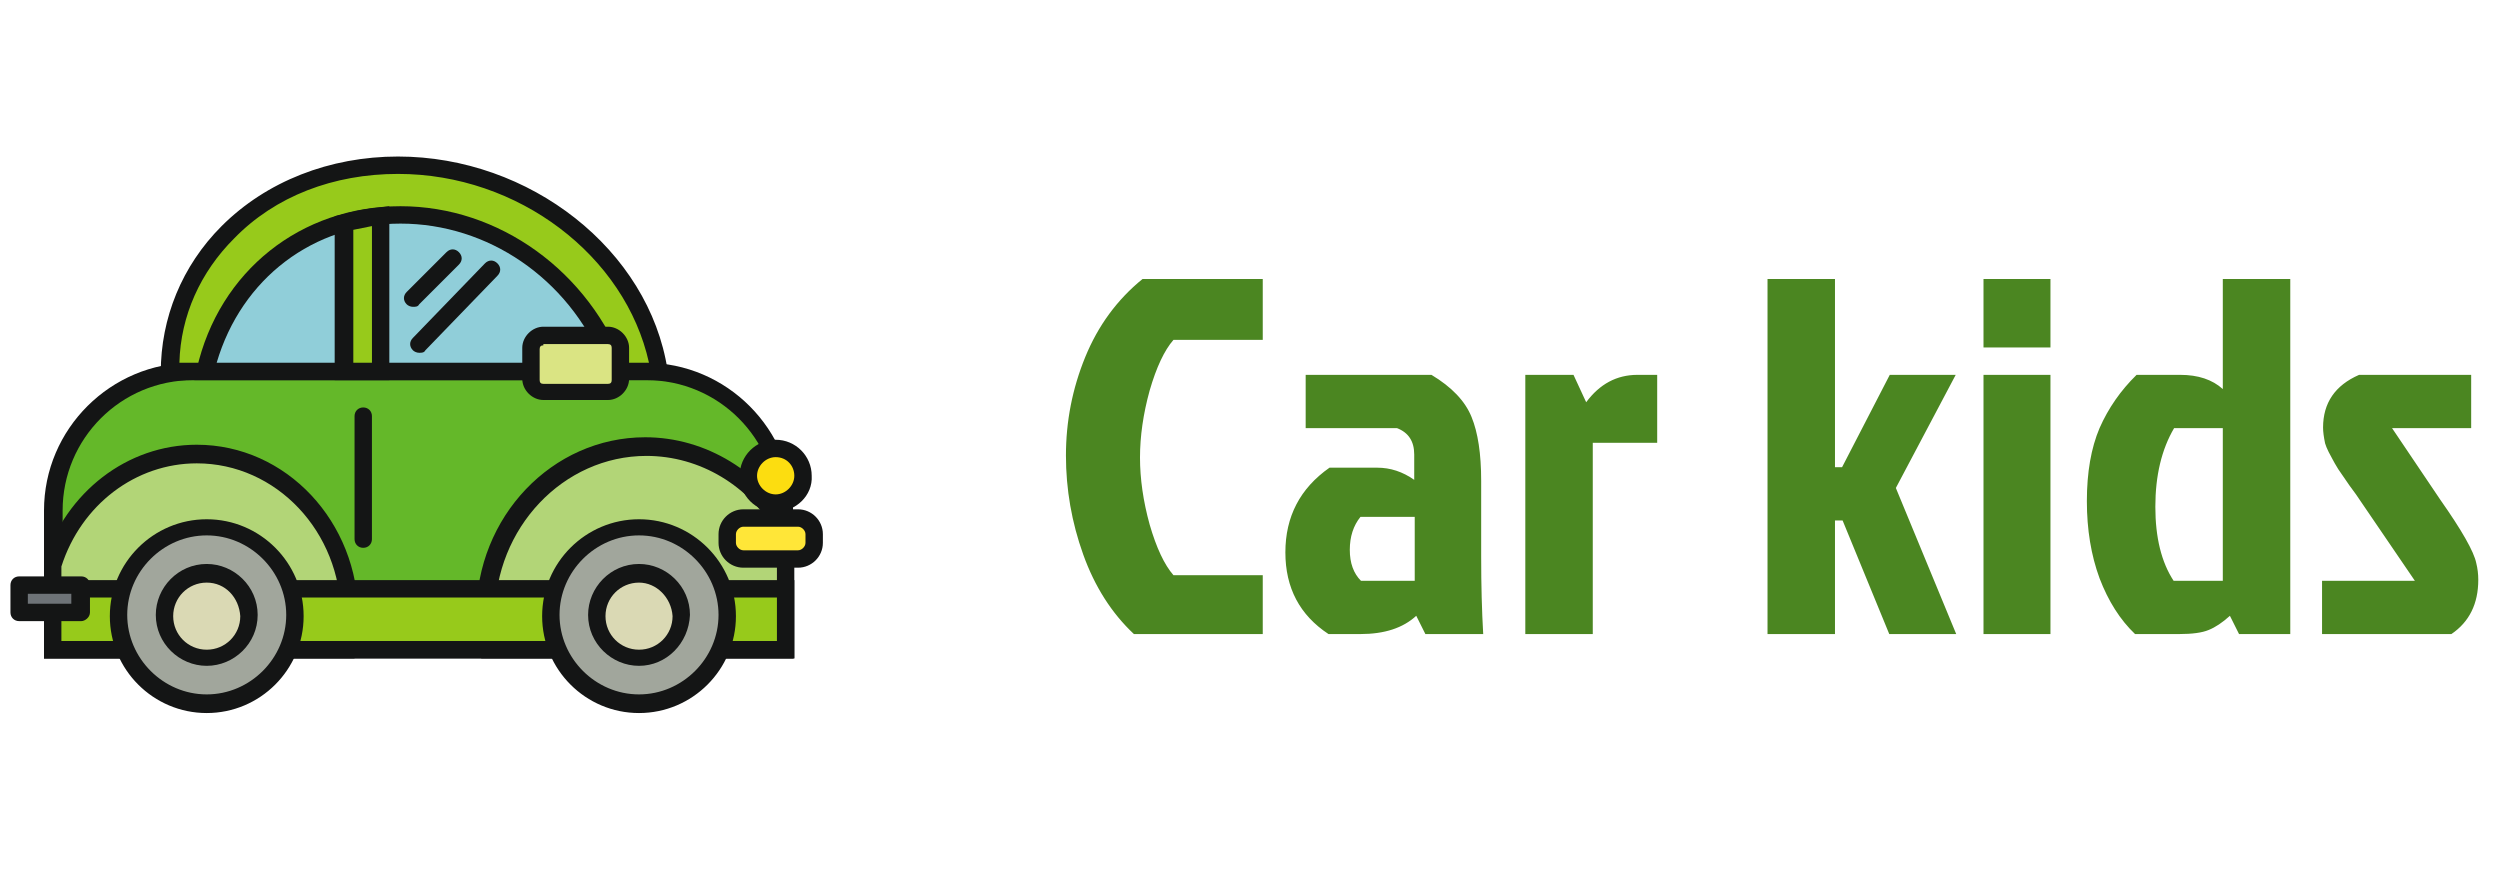 <svg width="138" height="48" viewBox="0 0 138 48" fill="none" xmlns="http://www.w3.org/2000/svg">
<path d="M10.657 20.434H35.686C39.937 20.434 43.366 23.863 43.366 28.114V35.794H2.909V28.183C2.909 23.931 6.406 20.434 10.657 20.434Z" fill="#64B829"/>
<path d="M43.846 36.343H2.429V28.183C2.429 23.657 6.131 20.023 10.589 20.023H35.617C40.143 20.023 43.777 23.726 43.777 28.183V36.343H43.846ZM3.389 35.383H42.886V28.183C42.886 24.206 39.663 20.983 35.686 20.983H10.657C6.68 20.983 3.457 24.206 3.457 28.183V35.383H3.389Z" fill="#141515"/>
<path d="M19.16 35.863H2.909V31.131C4.006 27.566 7.16 25.029 10.863 25.029C15.526 25.029 19.297 29.006 19.297 33.943C19.366 34.629 19.297 35.246 19.16 35.863Z" fill="#B2D577"/>
<path d="M19.571 36.343H2.429V30.994C3.663 27.154 7.023 24.549 10.863 24.549C15.8 24.549 19.777 28.8 19.777 34.011C19.777 34.697 19.709 35.314 19.571 36V36.343ZM3.389 35.383H18.68C18.749 34.903 18.817 34.423 18.817 34.011C18.817 29.349 15.251 25.577 10.863 25.577C7.503 25.577 4.486 27.84 3.389 31.269V35.383Z" fill="#141515"/>
<path d="M43.366 29.349V35.863H26.977C26.84 35.246 26.771 34.629 26.771 34.011C26.771 28.8 30.749 24.686 35.617 24.686C38.977 24.686 41.789 26.537 43.366 29.349Z" fill="#B2D577"/>
<path d="M43.846 36.343H26.566L26.497 35.931C26.36 35.314 26.291 34.629 26.291 33.943C26.291 28.526 30.474 24.137 35.617 24.137C38.977 24.137 42.063 26.057 43.777 29.074L43.846 29.211V36.343ZM27.389 35.383H42.886V29.486C41.377 26.811 38.634 25.166 35.686 25.166C31.091 25.166 27.32 29.143 27.32 34.011C27.252 34.423 27.32 34.903 27.389 35.383Z" fill="#141515"/>
<path d="M2.909 32.503H43.297V35.863H2.909V32.503Z" fill="#97CA1B"/>
<path d="M43.846 36.343H2.429V32.023H43.846V36.343ZM3.389 35.383H42.886V32.983H3.389V35.383Z" fill="#141515"/>
<path d="M21.971 9.12C29.103 9.12 35.343 14.126 36.371 20.503H10.588C10.177 20.503 9.766 20.503 9.354 20.571C9.354 14.194 14.84 9.12 21.971 9.12Z" fill="#97CA1B"/>
<path d="M8.874 21.12V20.571C8.874 17.554 10.04 14.674 12.234 12.48C14.703 10.011 18.2 8.64 21.971 8.64C29.24 8.64 35.823 13.783 36.851 20.434L36.92 21.051L36.303 20.983H10.589C10.177 20.983 9.834 20.983 9.423 21.051L8.874 21.12ZM21.971 9.6C18.406 9.6 15.183 10.834 12.92 13.166C11.069 15.017 9.971 17.417 9.903 20.023H35.823C34.52 14.126 28.623 9.6 21.971 9.6Z" fill="#141515"/>
<path d="M34.04 20.503H11.343C12.508 15.497 16.76 11.863 22.108 11.863C27.457 11.863 32.188 15.497 34.04 20.503Z" fill="#90CED9"/>
<path d="M34.726 20.983H10.726L10.863 20.366C12.097 14.949 16.623 11.383 22.109 11.383C27.526 11.383 32.531 14.949 34.52 20.366L34.726 20.983ZM11.96 20.023H33.286C31.366 15.36 26.909 12.343 22.109 12.343C17.309 12.343 13.331 15.36 11.96 20.023Z" fill="#141515"/>
<path d="M21.012 20.503H18.954V12.274C19.572 12.069 20.257 11.931 21.012 11.863V20.503Z" fill="#97CA1B"/>
<path d="M21.491 20.983H18.474V11.931L18.817 11.863C19.503 11.657 20.189 11.52 20.943 11.451L21.491 11.383V20.983ZM19.503 20.023H20.532V12.48L19.503 12.686V20.023Z" fill="#141515"/>
<path d="M11.411 38.88C14.086 38.88 16.28 36.686 16.28 34.011C16.28 31.337 14.086 29.143 11.411 29.143C8.737 29.143 6.543 31.337 6.543 34.011C6.543 36.686 8.737 38.88 11.411 38.88Z" fill="#A1A69C"/>
<path d="M11.411 39.36C8.463 39.36 6.063 36.96 6.063 34.011C6.063 31.063 8.463 28.663 11.411 28.663C14.36 28.663 16.76 31.063 16.76 34.011C16.76 36.96 14.36 39.36 11.411 39.36ZM11.411 29.554C9.011 29.554 7.023 31.543 7.023 33.943C7.023 36.343 9.011 38.331 11.411 38.331C13.811 38.331 15.8 36.343 15.8 33.943C15.8 31.543 13.811 29.554 11.411 29.554Z" fill="#141515"/>
<path d="M9.08 34.011C9.08 34.63 9.326 35.223 9.763 35.66C10.2 36.097 10.793 36.343 11.412 36.343C12.03 36.343 12.623 36.097 13.06 35.66C13.497 35.223 13.743 34.63 13.743 34.011C13.743 33.393 13.497 32.8 13.06 32.363C12.623 31.926 12.03 31.68 11.412 31.68C10.793 31.68 10.2 31.926 9.763 32.363C9.326 32.8 9.08 33.393 9.08 34.011Z" fill="#DAD9B4"/>
<path d="M11.411 36.754C9.903 36.754 8.6 35.52 8.6 33.943C8.6 32.434 9.834 31.131 11.411 31.131C12.92 31.131 14.223 32.366 14.223 33.943C14.223 35.52 12.92 36.754 11.411 36.754ZM11.411 32.16C10.383 32.16 9.56 32.983 9.56 34.011C9.56 35.04 10.383 35.863 11.411 35.863C12.44 35.863 13.263 35.04 13.263 34.011C13.194 32.983 12.44 32.16 11.411 32.16Z" fill="#141515"/>
<path d="M35.274 38.88C37.949 38.88 40.143 36.686 40.143 34.011C40.143 31.337 37.949 29.143 35.274 29.143C32.6 29.143 30.406 31.337 30.406 34.011C30.406 36.686 32.532 38.88 35.274 38.88Z" fill="#A1A69C"/>
<path d="M35.274 39.36C32.326 39.36 29.926 36.96 29.926 34.011C29.926 31.063 32.326 28.663 35.274 28.663C38.223 28.663 40.623 31.063 40.623 34.011C40.623 36.96 38.223 39.36 35.274 39.36ZM35.274 29.554C32.874 29.554 30.886 31.543 30.886 33.943C30.886 36.343 32.874 38.331 35.274 38.331C37.674 38.331 39.663 36.343 39.663 33.943C39.663 31.543 37.674 29.554 35.274 29.554Z" fill="#141515"/>
<path d="M32.943 34.011C32.943 34.318 33.003 34.621 33.12 34.904C33.237 35.187 33.409 35.444 33.626 35.66C33.842 35.877 34.099 36.048 34.382 36.166C34.665 36.283 34.968 36.343 35.274 36.343C35.581 36.343 35.884 36.283 36.167 36.166C36.45 36.048 36.706 35.877 36.923 35.66C37.139 35.444 37.311 35.187 37.428 34.904C37.545 34.621 37.606 34.318 37.606 34.011C37.606 33.705 37.545 33.402 37.428 33.119C37.311 32.836 37.139 32.579 36.923 32.363C36.706 32.146 36.45 31.974 36.167 31.857C35.884 31.74 35.581 31.68 35.274 31.68C34.968 31.68 34.665 31.74 34.382 31.857C34.099 31.974 33.842 32.146 33.626 32.363C33.409 32.579 33.237 32.836 33.12 33.119C33.003 33.402 32.943 33.705 32.943 34.011Z" fill="#DAD9B4"/>
<path d="M35.274 36.754C33.766 36.754 32.463 35.52 32.463 33.943C32.463 32.434 33.697 31.131 35.274 31.131C36.783 31.131 38.086 32.366 38.086 33.943C38.017 35.52 36.783 36.754 35.274 36.754ZM35.274 32.16C34.246 32.16 33.423 32.983 33.423 34.011C33.423 35.04 34.246 35.863 35.274 35.863C36.303 35.863 37.126 35.04 37.126 34.011C37.057 32.983 36.234 32.16 35.274 32.16Z" fill="#141515"/>
<path d="M20.051 30.24C19.777 30.24 19.571 30.034 19.571 29.76V22.971C19.571 22.697 19.777 22.491 20.051 22.491C20.326 22.491 20.531 22.697 20.531 22.971V29.76C20.531 30.034 20.326 30.24 20.051 30.24Z" fill="#141515"/>
<path d="M29.994 18.583H33.56C33.903 18.583 34.246 18.857 34.246 19.269V20.983C34.246 21.326 33.971 21.669 33.56 21.669H29.994C29.651 21.669 29.309 21.394 29.309 20.983V19.2C29.309 18.857 29.651 18.583 29.994 18.583Z" fill="#DAE483"/>
<path d="M33.56 22.08H29.994C29.377 22.08 28.829 21.531 28.829 20.914V19.2C28.829 18.583 29.377 18.034 29.994 18.034H33.56C34.177 18.034 34.726 18.583 34.726 19.2V20.914C34.726 21.531 34.177 22.08 33.56 22.08ZM29.994 19.063C29.857 19.063 29.789 19.131 29.789 19.269V20.983C29.789 21.12 29.857 21.189 29.994 21.189H33.56C33.697 21.189 33.766 21.12 33.766 20.983V19.2C33.766 19.063 33.697 18.994 33.56 18.994H29.994V19.063Z" fill="#141515"/>
<path d="M1.057 32.297H4.417V33.806H1.057V32.297Z" fill="#6E7377"/>
<path d="M4.486 34.286H1.057C0.783 34.286 0.577 34.08 0.577 33.806V32.297C0.577 32.023 0.783 31.817 1.057 31.817H4.486C4.76 31.817 4.966 32.023 4.966 32.297V33.806C4.966 34.08 4.691 34.286 4.486 34.286ZM1.537 33.326H3.937V32.777H1.537V33.326Z" fill="#141515"/>
<path d="M41.034 28.594H44.051C44.531 28.594 44.943 29.006 44.943 29.486V29.966C44.943 30.446 44.531 30.857 44.051 30.857H41.034C40.554 30.857 40.143 30.446 40.143 29.966V29.486C40.143 28.937 40.554 28.594 41.034 28.594Z" fill="#FFE638"/>
<path d="M44.051 31.337H41.034C40.28 31.337 39.663 30.72 39.663 29.966V29.486C39.663 28.731 40.28 28.114 41.034 28.114H44.051C44.806 28.114 45.423 28.731 45.423 29.486V29.966C45.423 30.72 44.806 31.337 44.051 31.337ZM41.034 29.074C40.829 29.074 40.623 29.28 40.623 29.486V29.966C40.623 30.171 40.829 30.377 41.034 30.377H44.051C44.257 30.377 44.463 30.171 44.463 29.966V29.486C44.463 29.28 44.257 29.074 44.051 29.074H41.034Z" fill="#141515"/>
<path d="M41.309 26.263C41.309 26.663 41.468 27.047 41.75 27.33C42.033 27.613 42.417 27.771 42.817 27.771C43.217 27.771 43.601 27.613 43.884 27.33C44.167 27.047 44.326 26.663 44.326 26.263C44.326 25.863 44.167 25.479 43.884 25.196C43.601 24.913 43.217 24.754 42.817 24.754C42.417 24.754 42.033 24.913 41.75 25.196C41.468 25.479 41.309 25.863 41.309 26.263Z" fill="#FCDD10"/>
<path d="M42.817 28.251C41.72 28.251 40.829 27.36 40.829 26.263C40.829 25.166 41.72 24.274 42.817 24.274C43.914 24.274 44.806 25.166 44.806 26.263C44.874 27.36 43.914 28.251 42.817 28.251ZM42.817 25.234C42.269 25.234 41.789 25.714 41.789 26.263C41.789 26.811 42.269 27.291 42.817 27.291C43.366 27.291 43.846 26.811 43.846 26.263C43.846 25.714 43.434 25.234 42.817 25.234Z" fill="#141515"/>
<path d="M22.794 16.937C22.657 16.937 22.52 16.869 22.451 16.8C22.246 16.594 22.246 16.32 22.451 16.114L24.646 13.92C24.851 13.714 25.126 13.714 25.331 13.92C25.537 14.126 25.537 14.4 25.331 14.606L23.137 16.8C23.069 16.937 22.931 16.937 22.794 16.937Z" fill="#141515"/>
<path d="M23.137 19.474C23 19.474 22.863 19.406 22.794 19.337C22.589 19.131 22.589 18.857 22.794 18.651L26.771 14.537C26.977 14.331 27.251 14.331 27.457 14.537C27.663 14.743 27.663 15.017 27.457 15.223L23.48 19.337C23.411 19.474 23.274 19.474 23.137 19.474Z" fill="#141515"/>
<path d="M64.776 31.752H69.704V35H62.592C61.36 33.843 60.427 32.377 59.792 30.604C59.157 28.831 58.84 27.011 58.84 25.144C58.84 23.259 59.195 21.448 59.904 19.712C60.613 17.976 61.668 16.539 63.068 15.4H69.704V18.76H64.776C64.272 19.339 63.833 20.272 63.46 21.56C63.105 22.848 62.928 24.08 62.928 25.256C62.928 26.432 63.105 27.664 63.46 28.952C63.833 30.24 64.272 31.173 64.776 31.752ZM78.093 28.532H75.097C74.705 29.017 74.509 29.624 74.509 30.352C74.509 31.08 74.714 31.649 75.125 32.06H78.093V28.532ZM72.073 20.692H79.017C80.137 21.364 80.874 22.139 81.229 23.016C81.583 23.875 81.761 25.051 81.761 26.544V30.744C81.761 32.293 81.798 33.712 81.873 35H78.681L78.177 33.992C77.449 34.664 76.422 35 75.097 35H73.333C71.746 33.955 70.953 32.452 70.953 30.492C70.953 28.513 71.765 26.955 73.389 25.816H76.021C76.749 25.816 77.43 26.04 78.065 26.488V25.088C78.065 24.36 77.747 23.875 77.113 23.632H72.073V20.692ZM84.197 35V20.692H86.857L87.557 22.204C88.303 21.196 89.246 20.692 90.385 20.692H91.477V24.444H87.921V35H84.197ZM97.567 35V15.4H101.291V25.788H101.683L104.315 20.692H107.955L104.651 26.936L107.983 35H104.287L101.711 28.728H101.291V35H97.567ZM109.489 35V20.692H113.185V35H109.489ZM109.489 15.4H113.185V19.18H109.489V15.4ZM126.423 35H123.595L123.091 33.992C122.68 34.365 122.288 34.627 121.915 34.776C121.56 34.925 121.019 35 120.291 35H117.855C117.033 34.216 116.38 33.189 115.895 31.92C115.428 30.651 115.195 29.232 115.195 27.664C115.195 26.077 115.428 24.733 115.895 23.632C116.38 22.531 117.061 21.551 117.939 20.692H120.347C121.336 20.692 122.12 20.953 122.699 21.476V15.4H126.423V35ZM122.699 23.632H120.011C119.32 24.808 118.975 26.255 118.975 27.972C118.975 29.671 119.311 31.033 119.983 32.06H122.699V23.632ZM130.221 20.692H136.409V23.632H132.041L134.701 27.58C135.896 29.279 136.559 30.445 136.689 31.08C136.764 31.379 136.801 31.687 136.801 32.004C136.801 33.329 136.307 34.328 135.317 35H128.177V32.06H133.301L130.305 27.664C130.175 27.459 129.969 27.169 129.689 26.796C129.428 26.423 129.223 26.124 129.073 25.9C128.924 25.657 128.821 25.48 128.765 25.368C128.709 25.256 128.635 25.116 128.541 24.948C128.448 24.761 128.383 24.603 128.345 24.472C128.271 24.117 128.233 23.828 128.233 23.604C128.233 22.241 128.896 21.271 130.221 20.692Z" fill="#4B8621"/>
</svg>
